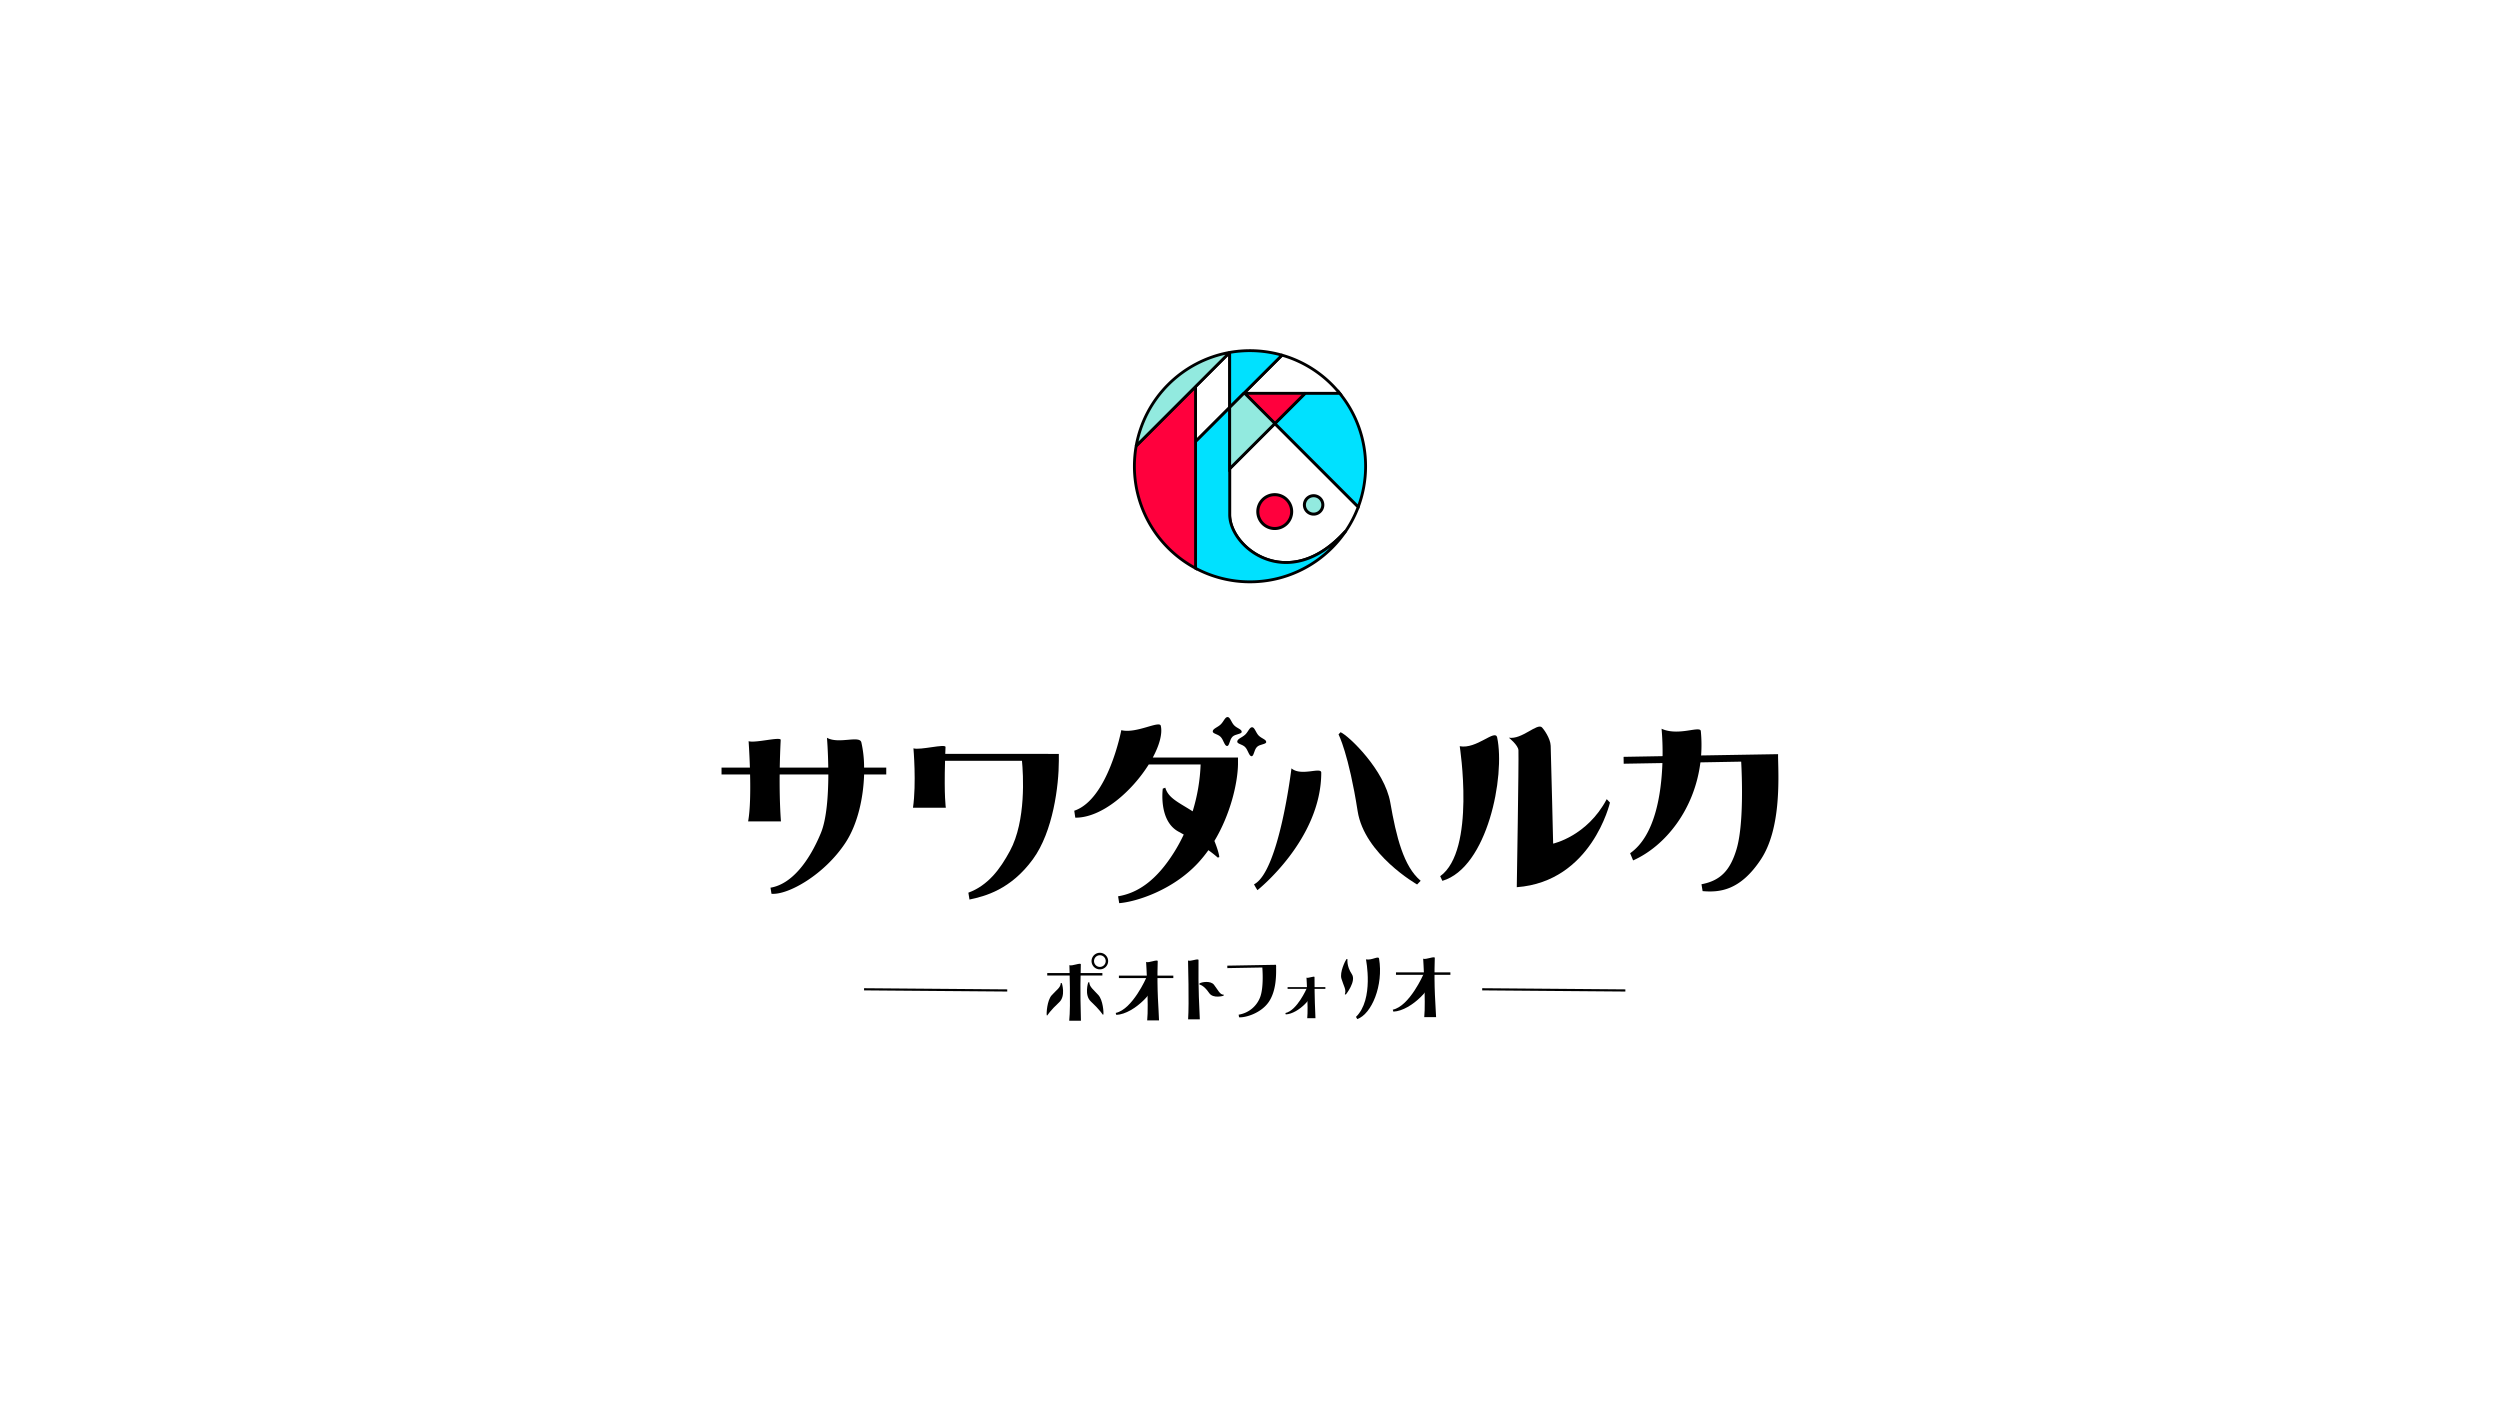 <svg xmlns="http://www.w3.org/2000/svg" viewBox="0 0 1920 1080"><defs><style>.cls-1,.cls-2{fill:#00e1ff;}.cls-1,.cls-10,.cls-11,.cls-2,.cls-3,.cls-4,.cls-5,.cls-6,.cls-7,.cls-8,.cls-9{stroke:#000;}.cls-1,.cls-3,.cls-5{stroke-linejoin:bevel;}.cls-1,.cls-5{stroke-width:2.19px;}.cls-10,.cls-11,.cls-2,.cls-4,.cls-6,.cls-7,.cls-8,.cls-9{stroke-miterlimit:10;}.cls-2,.cls-4,.cls-6{stroke-width:2.19px;}.cls-3,.cls-4,.cls-7{fill:#ff003d;}.cls-3{stroke-width:2.19px;}.cls-5,.cls-6,.cls-8{fill:#92eadf;}.cls-5{stroke-linecap:round;}.cls-7,.cls-8{stroke-width:2.32px;}.cls-10,.cls-11,.cls-9{fill:none;}.cls-9{stroke-width:1.89px;}.cls-10{stroke-width:1.32px;}.cls-11{stroke-width:1.66px;}</style></defs><g id="SawadaHaruka"><path d="M987.88,433.15a46.28,46.28,0,0,1-16.55-3.07c-16-6.13-28-21.09-28-34.82V359.52l35.8-35.8,65.3,65.3-.25.66a89.55,89.55,0,0,1-9.56,18.53v.09l-.28.31C1017,427.92,1000.55,433.15,987.88,433.15Zm-42.39-72.72v34.83c0,12.87,11.45,27,26.62,32.78,11.57,4.43,34.76,7.63,60.3-20.58v0l.27-.28a87.76,87.76,0,0,0,9.18-17.58l-62.75-62.75Zm-28.41-18.64V296.44l26.49-26.5,1.92.73v42.71Zm2.19-44.45v39.17l24-24V273.3Zm111.9,5.83H952.6l31.65-31.64.62.18a89.32,89.32,0,0,1,44.85,29.68ZM957.88,301h68.66a87.15,87.15,0,0,0-41.66-27Z"/><path class="cls-1" d="M984.56,272.76,944.4,312.92V270.67a89.53,89.53,0,0,1,40.16,2.09Z"/><path class="cls-2" d="M1048.78,358.08a88.54,88.54,0,0,1-5.65,31.22l-64-64,23.19-23.19h26.59A88.4,88.4,0,0,1,1048.78,358.08Z"/><path class="cls-2" d="M1033.51,407.88A88.83,88.83,0,0,1,918.17,436.4V339.15l26.23-26.23v82.34C944.4,420.61,989.7,456.63,1033.51,407.88Z"/><polygon class="cls-3" points="1002.3 302.08 979.11 325.27 955.92 302.08 1002.3 302.08"/><path class="cls-4" d="M918.17,296.89V436.4a88.74,88.74,0,0,1-46.95-78.32,90.18,90.18,0,0,1,1.37-15.61Z"/><path class="cls-5" d="M944.39,270.67l-26.22,26.22-45.58,45.58A88.89,88.89,0,0,1,944.39,270.67Z"/><polygon class="cls-6" points="979.11 325.27 944.4 359.98 944.4 312.92 955.24 302.08 955.92 302.08 979.11 325.27"/><path class="cls-7" d="M992,392.9a13,13,0,1,1-13-13A13,13,0,0,1,992,392.9Z"/><path class="cls-8" d="M1015.93,387.78a7.07,7.07,0,1,1-7.08-7.07A7.06,7.06,0,0,1,1015.93,387.78Z"/><line class="cls-9" x1="804.28" y1="748.25" x2="846.63" y2="748.25"/><path d="M804.36,779.82s2.16-3.65,9.13-10.11c5.17-4.8,2-14.65,2-14.65l-.82-.08c-.11,3.58-3.3,5.26-7,9.42-3.51,3.91-4.12,14-3.75,15.38Z"/><path d="M846.88,779.23s-2.16-3.65-9.13-10.12c-5.17-4.79-2-14.65-2-14.65l.82-.08c.11,3.58,3.25,5.68,7,9.84,3.52,3.9,4.18,13.54,3.81,15Z"/><path d="M912.41,737.67s.91,33.48.05,45.18h9c-.29-8.07-1.31-22.35-1-45.48C920.48,735.68,914.25,738.65,912.41,737.67Z"/><path d="M821.29,741.23s1.1,31.22-.13,42.68h9c-.1-9-.78-19.93-.08-43.26C830.15,739,823.13,742.23,821.29,741.23Z"/><path d="M844.69,733.63a4.48,4.48,0,1,1-4.47,4.47,4.48,4.48,0,0,1,4.47-4.47m0-1.89a6.37,6.37,0,1,0,6.36,6.36,6.37,6.37,0,0,0-6.36-6.36Z"/><path d="M1034.88,736.68s-.85,5.22,3.35,11.49c3.6,5.4-4.64,15.66-4.64,15.66l-.77-.28c1.4-3.29-1-6.53-2.58-11.88-1.54-5,3-14,3.89-15.16Z"/><path d="M1049.05,736.81s6.29,30.66-7.66,44.16l1,1.69c11-3.85,20.18-25.82,16.74-46.41C1058.68,733.77,1053.7,737.7,1049.05,736.81Z"/><path d="M921.2,756.16s3.22.26,7.44,6.49c3.09,4.57,11,2.1,11,2.1l.22-.83c-2.94.2-4.42-3.64-7.53-7.63-2.52-3.23-9.31-2.19-11.15-1Z"/><line class="cls-9" x1="942.58" y1="742.57" x2="980.02" y2="741.91"/><path d="M969.38,741.91s1.57,16.33-1.76,24.36a21.24,21.24,0,0,1-16.34,13l.32,2c4.83.42,17.08-3.11,23-12.07,5.65-8.56,5.58-20.5,5.42-27.23C980,741.91,971.39,742.07,969.38,741.91Z"/><path d="M1093,736.27s2.06,33.34.82,44.89h9.1c-.31-8.64-1.75-22-1-45.47C1101.94,734,1094.86,737.28,1093,736.27Z"/><path d="M1093.24,748.22s-10.66,24.5-23.58,27.21l.45,1.51c14.16-.67,32.08-20.22,30.27-28.2C1100,747,1097.78,749.37,1093.24,748.22Z"/><line class="cls-9" x1="1072.11" y1="747.72" x2="1113.9" y2="747.72"/><path d="M880.21,738.77s2.07,33.34.83,44.89h9.09c-.21-9-1.74-22-1-45.47C889.14,736.47,882.06,739.78,880.21,738.77Z"/><path d="M880.45,750.72s-10.66,24.5-23.59,27.21l.46,1.51c14.15-.67,32.08-20.22,30.26-28.2C887.19,749.52,885,751.87,880.45,750.72Z"/><line class="cls-9" x1="859.32" y1="750.22" x2="901.11" y2="750.22"/><path d="M1003.38,750.83s1.43,23.15.57,31.17h6.32c-.23-5.9-.73-15.13-.72-31.57C1009.55,749.23,1004.66,751.54,1003.38,750.83Z"/><path d="M1003.54,759.13s-7.4,17-16.37,18.89l.31,1.05c9.83-.46,22.28-14,21-19.58C1008.23,758.3,1006.69,759.93,1003.54,759.13Z"/><line class="cls-10" x1="988.87" y1="758.78" x2="1017.89" y2="758.78"/><path d="M942.23,572.93c-1.88-.24-2.6-4.87-4.84-7.06-2.41-2.35-6.26-2.32-6-4.34s3.82-2.95,6.12-5.18,3.32-5.71,5.29-5.68,2.84,4.14,5,6.37c2.35,2.4,5.89,3,5.83,5,0,1.86-4.94,1.58-7.12,3.79C944.09,568.34,944.29,573.2,942.23,572.93Z"/><path d="M961.05,580.77c-1.88-.25-2.6-4.88-4.84-7.06-2.41-2.35-6.26-2.32-6-4.35s3.82-3,6.12-5.18,3.32-5.71,5.29-5.67,2.84,4.14,5,6.37c2.35,2.4,5.88,3,5.83,5,0,1.86-5,1.58-7.12,3.8C962.91,576.18,963.1,581,961.05,580.77Z"/><path d="M991.84,590.1s-9.51,79.39-28.75,89.06a43.78,43.78,0,0,0,2.63,4.48s49-38.75,49-90.27C1014.74,588.78,999.25,596.47,991.84,590.1Z"/><path d="M1121.07,573.1s12.53,79.94-15,99.83l1.68,3.56c34.69-10.22,48.37-80.61,42.07-110.1C1148.4,559.52,1134.06,575.59,1121.07,573.1Z"/><path d="M950.78,581.79v5.29c-.31,14.56-5.76,38.18-18.12,58.78,2.39,5.81,3.74,10.83,3.74,12.39l-1.13.4a88.19,88.19,0,0,0-7.23-5.71,98.22,98.22,0,0,1-7.84,9.69c-19.59,21.19-47.79,30-60.65,31l-.86-5.28c16.19-2.64,30.12-13.39,42.77-33.42a125.52,125.52,0,0,0,7.65-14c-1.31-.74-2.68-1.49-4.09-2.27-15.45-8.4-12-33-12-33l1.93-.71c2.34,8.09,10.36,11.33,21,18.15a139.08,139.08,0,0,0,6.13-36H882.24c-12.63,20.23-35.66,41-56.42,40.88l-.79-5.34c26.1-8.8,36.13-61.88,36.13-61.88,11.42,2.9,29.36-7.67,30.34-3.33,1.38,6.07-1.11,15-6.17,24.38Z"/><path d="M1158.81,566.55c10,1.62,21.76-11.52,25.43-7.92,1.18,1.15,6.48,8.28,6.68,14.12.43,12.91,1.89,75.15,1.89,75.15s26.13-5.63,41.15-34.15l2.49,2.62s-13.94,60.71-71.57,65c0,0,1.61-96.41,1.28-105.18C1166,572.3,1158.81,566.55,1158.81,566.55Z"/><path d="M1028,564s7.84,15.15,14.66,58.92c5.21,33.36,45.68,56.36,45.68,56.36l2.73-2.85c-13.13-11-18.73-33.71-23.33-60.1-4.32-24.81-31.7-51.16-38.17-54Z"/><path d="M680.64,589.51v5.3h-17c-.54,17.41-4.69,37.84-14.46,52.62-15.9,24.09-43.69,40.06-56.68,39l-.76-4.69c16.18-2.63,29.63-20.07,38.7-42,4.5-10.85,5.67-29.3,5.72-44.93H598.78c-.19,22.56,1,36,1,36H574.56c1.65-9,1.8-23.34,1.51-36H554.14v-5.3h21.79c-.38-11.42-1-20.27-1-20.27,5.13,1.64,24.79-3.74,24.65-.94-.39,7.66-.61,14.76-.73,21.21H636.1c-.15-13-1-22.91-1-22.91,8.92,5.08,25-2.05,26.41,3.5a86.66,86.66,0,0,1,2.11,19.41Z"/><path d="M813.19,579v5.3c0,18.9-4.39,54.34-19.89,75.55-17.06,23.36-36.69,28.45-48.74,31l-.85-5.27C758.8,680,768,667.65,775.66,653.47c12.53-23.13,10.17-59.2,9.21-69.17H725.8c-.8,27.52.6,36.05.6,36.05H701.17c2.71-18.72.36-45.63.36-45.63,5.13,1.63,24.75-3.75,24.64-1-.08,1.81-.15,3.56-.21,5.23Z"/><path d="M1352.37,660c-15.9,24.07-31.78,25.5-44.77,24.38l-.86-5.28c14.88-2.79,22.12-11,26.89-26.8,5.71-18.93,4.2-56.32,3.6-67.36l-31.31.56c-4.49,36.07-26.76,64.17-51.68,75.3l-2.31-5.53c19.25-13.41,24-45.87,24.81-69.25l-29.74.52-.09-5.29,29.94-.53a207.76,207.76,0,0,0-.76-21.05c13,5.94,29.71-2.62,30.14,1.82a109.58,109.58,0,0,1,.22,18.7l59.11-1,0,2.64C1366,599.83,1367.55,637,1352.37,660Z"/><line class="cls-11" x1="1138.33" y1="759.78" x2="1248.28" y2="760.67"/><line class="cls-11" x1="663.6" y1="759.78" x2="773.56" y2="760.67"/></g></svg>